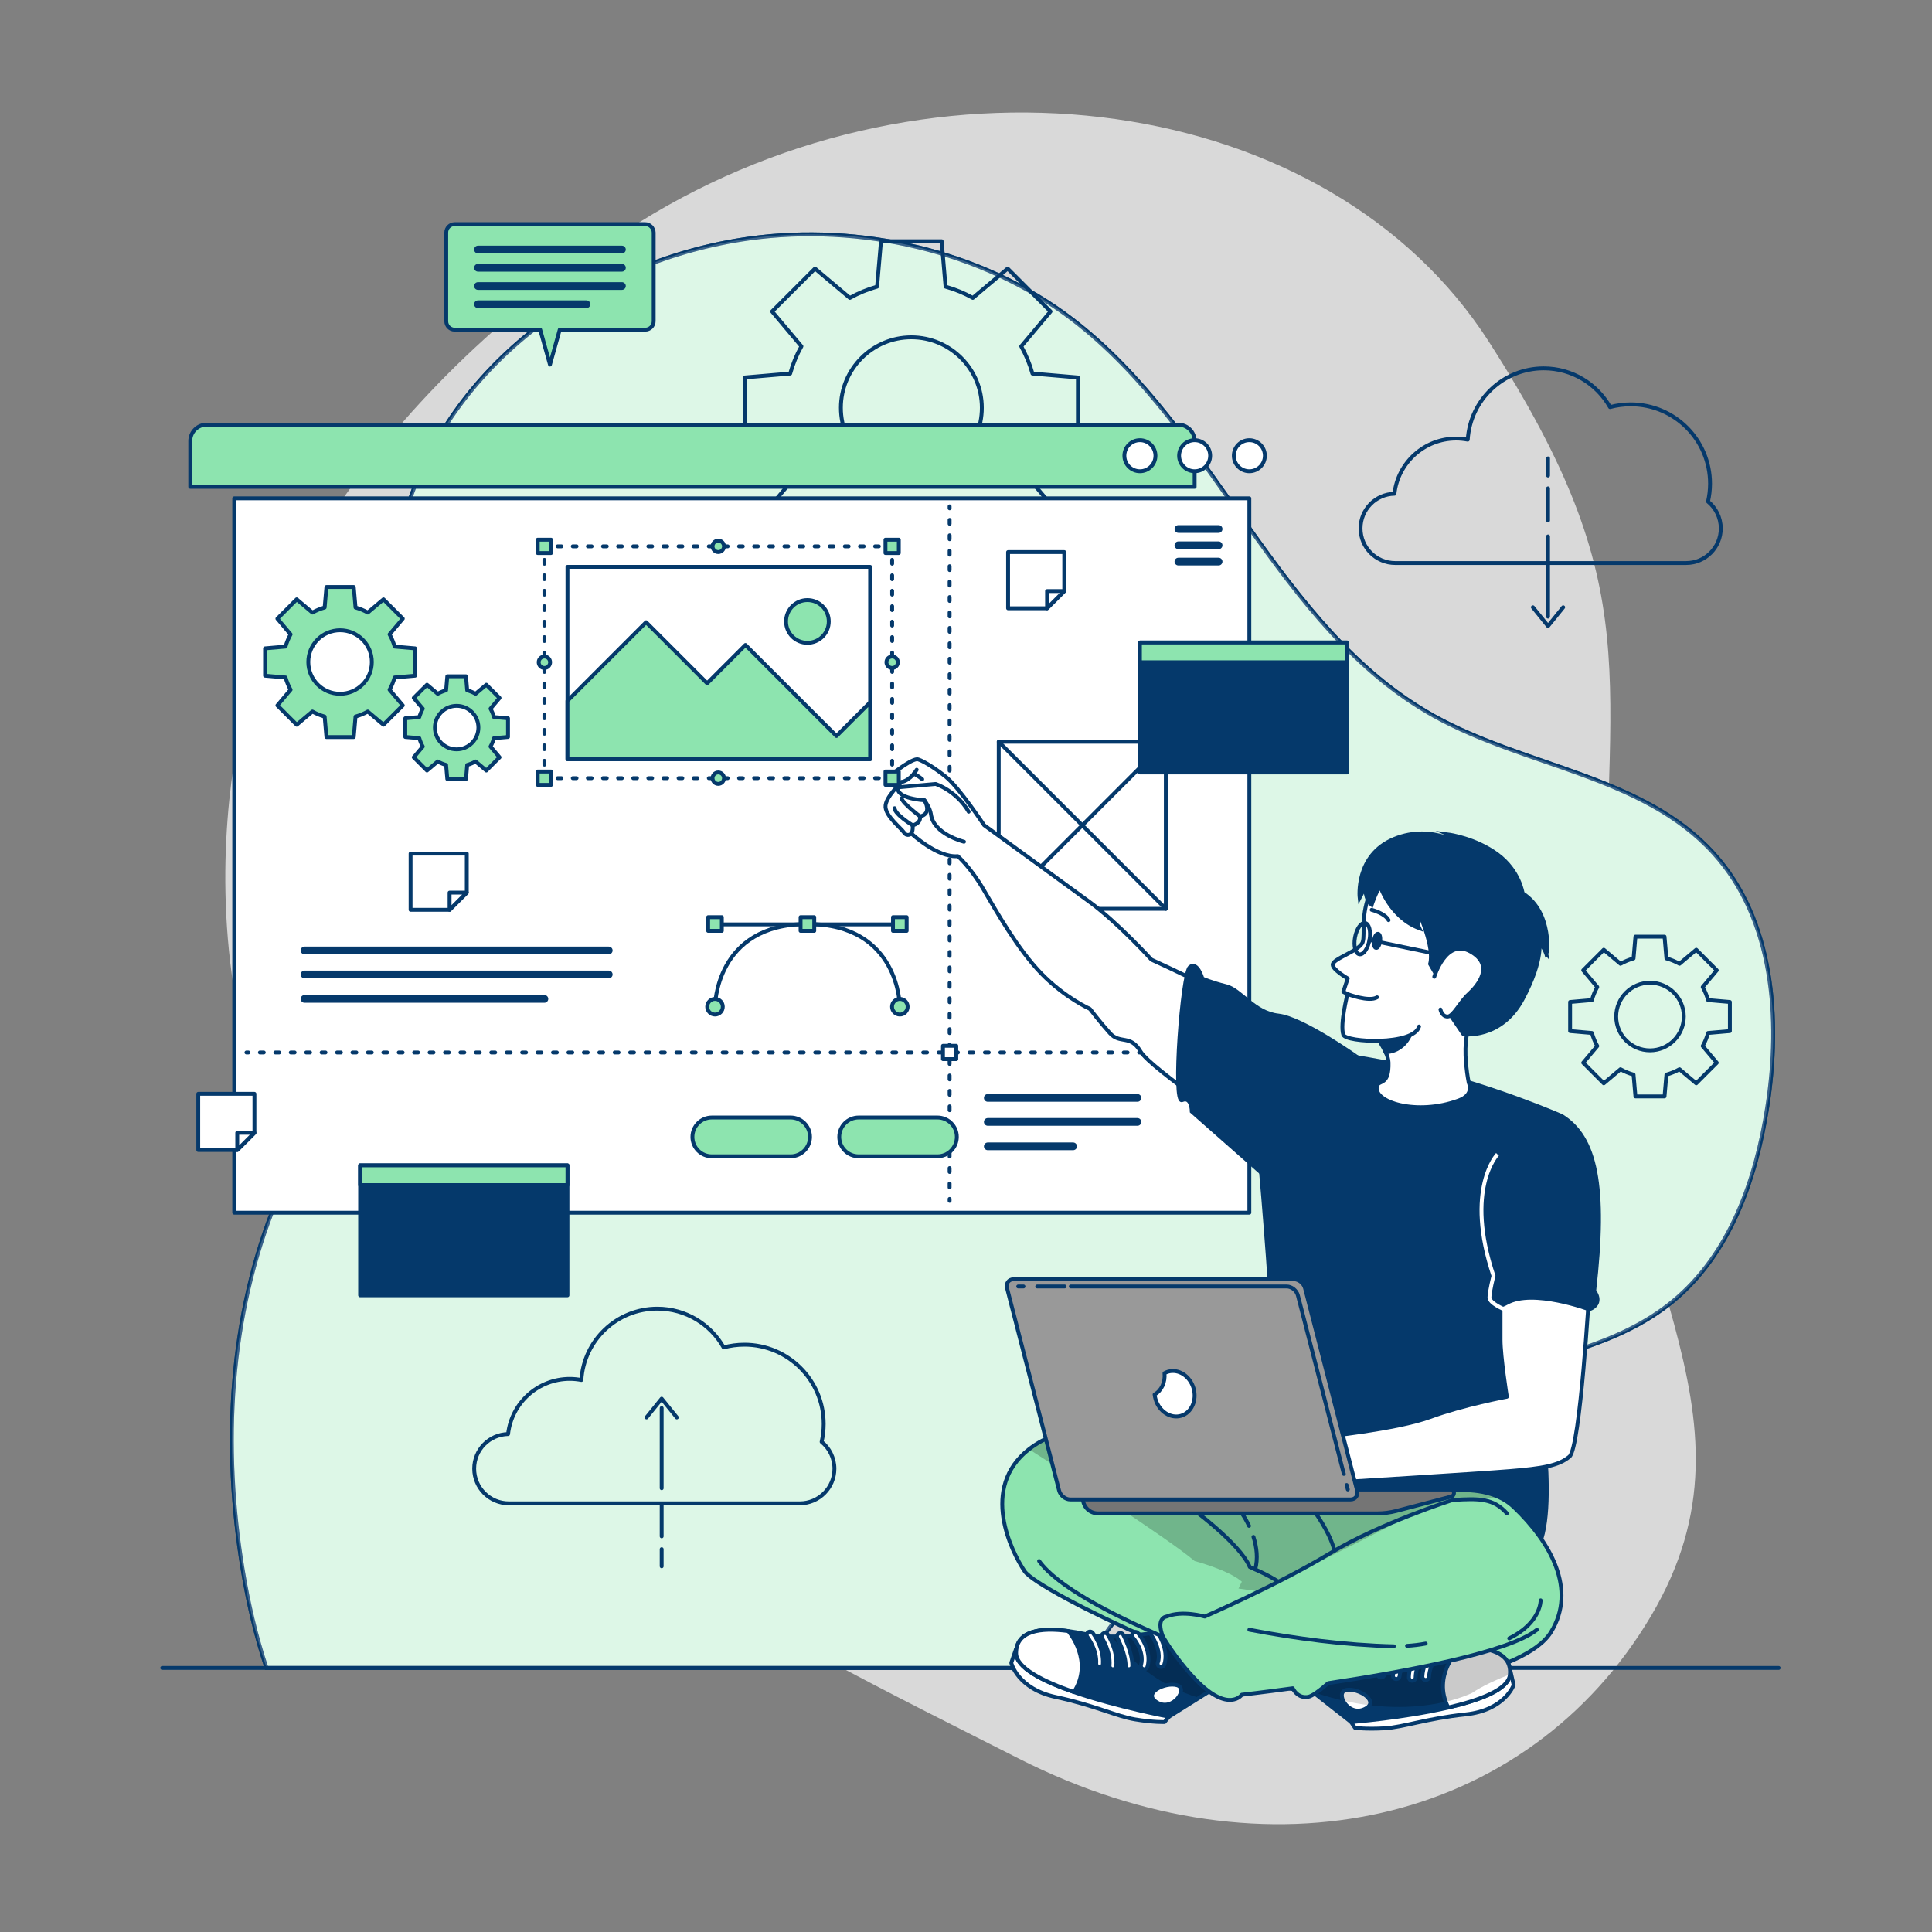 <?xml version="1.0" encoding="utf-8"?>
<!-- Generator: Adobe Illustrator 26.4.1, SVG Export Plug-In . SVG Version: 6.00 Build 0)  -->
<svg version="1.1" xmlns="http://www.w3.org/2000/svg" xmlns:xlink="http://www.w3.org/1999/xlink" x="0px" y="0px"
	 viewBox="0 0 500 500" style="enable-background:new 0 0 500 500;" xml:space="preserve">
<rect x="0" y="0" width="500" height="500" fill="#808080" stroke="none"/>
<style type="text/css">
	.st0{opacity:0.7;fill:#FFFFFF;}
	.st1{fill:#8DE4AF;stroke:#05396B;stroke-miterlimit:10;}
	.st2{opacity:0.7;fill:#FFFFFF;stroke:#05396B;stroke-miterlimit:10;}
	.st3{fill:none;stroke:#05396B;stroke-linecap:round;stroke-linejoin:round;stroke-miterlimit:10;}
	.st4{fill:#8DE4AF;stroke:#05396B;stroke-linecap:round;stroke-linejoin:round;stroke-miterlimit:10;}
	.st5{fill:#FFFFFF;stroke:#05396B;stroke-linecap:round;stroke-linejoin:round;stroke-miterlimit:10;}
	.st6{fill:none;stroke:#05396B;stroke-width:2;stroke-linecap:round;stroke-linejoin:round;stroke-miterlimit:10;}
	.st7{fill:none;stroke:#05396B;stroke-linecap:round;stroke-linejoin:round;}
	.st8{fill:none;stroke:#05396B;stroke-linecap:round;stroke-linejoin:round;stroke-dasharray:0.999,2.995;}
	.st9{fill:none;stroke:#05396B;stroke-linecap:round;stroke-linejoin:round;stroke-dasharray:0.998,2.994;}
	.st10{fill:#05396B;stroke:#05396B;stroke-linecap:round;stroke-linejoin:round;stroke-miterlimit:10;}
	.st11{fill:#05396B;stroke:#05396B;stroke-miterlimit:10;}
	.st12{opacity:0.3;clip-path:url(#XMLID_00000010993232016623120500000002680335710500456334_);fill-opacity:0.7;}
	.st13{opacity:0.3;clip-path:url(#XMLID_00000173853894988141773840000007318523062343149499_);fill-opacity:0.7;}
	.st14{opacity:0.2;clip-path:url(#XMLID_00000055707774298180417190000003323539245127385257_);fill-opacity:0.7;}
	.st15{opacity:0.3;clip-path:url(#XMLID_00000047777914003199319770000011984399247562504072_);fill-opacity:0.7;}
	.st16{opacity:0.3;clip-path:url(#XMLID_00000176044110731879691420000005083548212817967013_);fill-opacity:0.7;}
	.st17{fill:none;stroke:#FFFFFF;stroke-miterlimit:10;}
	.st18{fill:#757575;stroke:#05396B;stroke-linecap:round;stroke-linejoin:round;stroke-miterlimit:10;}
	.st19{fill:#999999;stroke:#05396B;stroke-linecap:round;stroke-linejoin:round;stroke-miterlimit:10;}
	.st20{fill:none;stroke:#05396B;stroke-linecap:round;stroke-linejoin:round;stroke-dasharray:0.978,2.934;}
	.st21{fill:none;stroke:#05396B;stroke-linecap:round;stroke-linejoin:round;stroke-dasharray:1,3;}
</style>
<g id="Background_Simple">
	<g>
		<path class="st0" d="M67.93,167.09c0,0-27.88,71.99,11.3,144.5c39.17,72.52,119.88,110.8,184.47,143.55
			c64.59,32.75,131.66,16.8,163.53-36.84c31.87-53.64-11.85-91.93-11.9-168.42c-0.05-76.49,11.45-96.74-29.96-161.36
			c-41.41-64.62-143.06-78.93-219.9-31C88.63,105.45,67.93,167.09,67.93,167.09z"/>
	</g>
	<g>
		<path class="st1" d="M68.97,431.66h211.21c0.86-1.36,1.72-2.72,2.59-4.05c22.72-34.59,59.1-59.24,98.83-70.81
			c17.8-5.18,37.08-8.27,51.38-20.06c14.72-12.14,21.48-31.5,24.4-50.34c3.54-22.82,1.63-48.4-13.86-65.53
			c-18.19-20.12-48.67-22.37-72.37-35.56c-40.79-22.7-56.6-74.39-93.71-102.71c-23.43-17.88-55.09-24.81-83.4-20.89
			c-40.19,5.56-78.01,32.5-89.36,71.96c-3.15,10.95-4.41,22.83-3.44,35.41c1.82,23.55,6.88,47.4,2.1,70.53
			c-5.27,25.49-21.85,47.02-31.76,71.09c-12.34,29.97-14.04,63.6-8.76,95.58C64.23,414.83,66.21,423.41,68.97,431.66z"/>
		<path class="st2" d="M68.97,431.66h211.21c0.86-1.36,1.72-2.72,2.59-4.05c22.72-34.59,59.1-59.24,98.83-70.81
			c17.8-5.18,37.08-8.27,51.38-20.06c14.72-12.14,21.48-31.5,24.4-50.34c3.54-22.82,1.63-48.4-13.86-65.53
			c-18.19-20.12-48.67-22.37-72.37-35.56c-40.79-22.7-56.6-74.39-93.71-102.71c-23.43-17.88-55.09-24.81-83.4-20.89
			c-40.19,5.56-78.01,32.5-89.36,71.96c-3.15,10.95-4.41,22.83-3.44,35.41c1.82,23.55,6.88,47.4,2.1,70.53
			c-5.27,25.49-21.85,47.02-31.76,71.09c-12.34,29.97-14.04,63.6-8.76,95.58C64.23,414.83,66.21,423.41,68.97,431.66z"/>
	</g>
</g>
<g id="Floor">
	<line class="st3" x1="41.99" y1="431.66" x2="460.31" y2="431.66"/>
</g>
<g id="Graphics">
	<g>
		<path class="st3" d="M278.96,113.39v-15.7l-11.76-1.01c-0.7-2.48-1.67-4.84-2.91-7.05l7.59-9.02l-11.1-11.1l-9.02,7.59
			c-2.2-1.24-4.57-2.21-7.05-2.91l-1.01-11.76h-15.7l-1.01,11.76c-2.48,0.7-4.84,1.67-7.05,2.91l-9.02-7.59l-11.1,11.1l7.59,9.02
			c-1.24,2.2-2.21,4.57-2.91,7.05l-11.76,1.01v15.7l11.76,1.01c0.7,2.48,1.67,4.84,2.91,7.05l-7.59,9.02l11.1,11.1l9.02-7.59
			c2.2,1.24,4.57,2.21,7.05,2.91l1.01,11.76h15.7l1.01-11.76c2.48-0.7,4.84-1.67,7.05-2.91l9.02,7.59l11.1-11.1l-7.59-9.02
			c1.23-2.2,2.21-4.57,2.91-7.05L278.96,113.39z M235.86,123.78c-10.07,0-18.24-8.17-18.24-18.24c0-10.07,8.17-18.24,18.24-18.24
			c10.07,0,18.24,8.17,18.24,18.24C254.1,115.61,245.93,123.78,235.86,123.78z"/>
		<path class="st3" d="M447.69,266.84v-7.53l-5.64-0.49c-0.34-1.19-0.8-2.32-1.39-3.38l3.64-4.33l-5.32-5.32l-4.33,3.64
			c-1.06-0.59-2.19-1.06-3.38-1.39l-0.49-5.64h-7.53l-0.49,5.64c-1.19,0.34-2.32,0.8-3.38,1.39l-4.33-3.64l-5.32,5.32l3.64,4.33
			c-0.59,1.06-1.06,2.19-1.39,3.38l-5.64,0.49v7.53l5.64,0.49c0.34,1.19,0.8,2.32,1.39,3.38l-3.64,4.33l5.32,5.32l4.33-3.64
			c1.06,0.59,2.19,1.06,3.38,1.39l0.49,5.64h7.53l0.49-5.64c1.19-0.34,2.32-0.8,3.38-1.39l4.33,3.64l5.32-5.32l-3.64-4.33
			c0.59-1.06,1.06-2.19,1.39-3.38L447.69,266.84z M427.02,271.83c-4.83,0-8.75-3.92-8.75-8.75c0-4.83,3.92-8.75,8.75-8.75
			c4.83,0,8.75,3.92,8.75,8.75C435.76,267.91,431.85,271.83,427.02,271.83z"/>
		<g>
			<path class="st3" d="M442.03,129.8c0.34-1.49,0.53-3.03,0.53-4.62c0-11.34-9.19-20.53-20.53-20.53c-1.85,0-3.65,0.25-5.36,0.71
				c-3.38-5.98-9.8-10.03-17.16-10.03c-10.46,0-19.02,8.16-19.66,18.46c-0.97-0.18-1.96-0.29-2.98-0.29
				c-8.28,0-15.09,6.25-15.99,14.28c-4.86,0.11-8.77,4.07-8.77,8.96c0,4.95,4.01,8.97,8.97,8.97h75.29c4.95,0,8.97-4.01,8.97-8.97
				C445.33,133.94,444.04,131.44,442.03,129.8z"/>
			<g>
				<line class="st3" x1="400.63" y1="138.83" x2="400.63" y2="159.58"/>
				<line class="st3" x1="400.63" y1="126.39" x2="400.63" y2="134.68"/>
				<line class="st3" x1="400.63" y1="118.63" x2="400.63" y2="123.07"/>
				<polyline class="st3" points="396.71,157.16 400.63,162.01 404.55,157.16 				"/>
			</g>
		</g>
		<g>
			<path class="st3" d="M212.64,373.15c0.34-1.49,0.53-3.03,0.53-4.62c0-11.34-9.19-20.53-20.53-20.53c-1.85,0-3.65,0.25-5.36,0.71
				c-3.38-5.98-9.8-10.03-17.16-10.03c-10.46,0-19.02,8.16-19.66,18.46c-0.97-0.18-1.96-0.29-2.98-0.29
				c-8.28,0-15.09,6.25-15.99,14.28c-4.86,0.11-8.77,4.07-8.77,8.96c0,4.95,4.01,8.97,8.97,8.97h75.29c4.95,0,8.97-4.01,8.97-8.97
				C215.94,377.29,214.65,374.79,212.64,373.15z"/>
			<g>
				<line class="st3" x1="171.24" y1="385.15" x2="171.24" y2="364.41"/>
				<line class="st3" x1="171.24" y1="397.6" x2="171.24" y2="389.3"/>
				<line class="st3" x1="171.24" y1="405.36" x2="171.24" y2="400.92"/>
				<polyline class="st3" points="175.16,366.83 171.24,361.98 167.32,366.83 				"/>
			</g>
		</g>
	</g>
</g>
<g id="Interface">
	<g>
		<path class="st4" d="M309.17,125.99H49.24v-11.85c0-2.34,1.9-4.24,4.24-4.24h251.45c2.34,0,4.24,1.9,4.24,4.24V125.99z"/>
		<rect x="60.62" y="128.97" class="st5" width="262.71" height="184.87"/>
		<path class="st5" d="M327.35,117.94c0,2.22-1.8,4.02-4.02,4.02s-4.02-1.8-4.02-4.02c0-2.22,1.8-4.02,4.02-4.02
			S327.35,115.72,327.35,117.94z"/>
		<path class="st5" d="M313.19,117.94c0,2.22-1.8,4.02-4.02,4.02c-2.22,0-4.02-1.8-4.02-4.02c0-2.22,1.8-4.02,4.02-4.02
			C311.39,113.92,313.19,115.72,313.19,117.94z"/>
		<path class="st5" d="M299.03,117.94c0,2.22-1.8,4.02-4.02,4.02c-2.22,0-4.02-1.8-4.02-4.02c0-2.22,1.8-4.02,4.02-4.02
			C297.23,113.92,299.03,115.72,299.03,117.94z"/>
		<g>
			<line class="st6" x1="315.37" y1="136.9" x2="304.97" y2="136.9"/>
			<line class="st6" x1="315.37" y1="141.12" x2="304.97" y2="141.12"/>
			<line class="st6" x1="315.37" y1="145.34" x2="304.97" y2="145.34"/>
		</g>
		<g>
			<line class="st6" x1="78.81" y1="245.98" x2="157.54" y2="245.98"/>
			<line class="st6" x1="78.81" y1="252.19" x2="157.54" y2="252.19"/>
			<line class="st6" x1="78.81" y1="258.51" x2="140.89" y2="258.51"/>
		</g>
		<g>
			<g>
				<g>
					<line class="st7" x1="245.76" y1="131.05" x2="245.76" y2="131.55"/>
					<line class="st8" x1="245.76" y1="134.55" x2="245.76" y2="308.78"/>
					<line class="st7" x1="245.76" y1="310.28" x2="245.76" y2="310.78"/>
				</g>
			</g>
			<g>
				<g>
					<line class="st7" x1="63.78" y1="272.38" x2="64.28" y2="272.38"/>
					<line class="st9" x1="67.27" y1="272.38" x2="317.31" y2="272.38"/>
					<line class="st7" x1="318.81" y1="272.38" x2="319.31" y2="272.38"/>
				</g>
			</g>
			<rect x="244.04" y="270.65" class="st5" width="3.45" height="3.45"/>
		</g>
		<g>
			<path class="st4" d="M166.97,58.01h-49.3c-1.2,0-2.18,0.97-2.18,2.18v22.95c0,1.2,0.97,2.18,2.18,2.18h22.13l2.53,9.04l2.53-9.04
				h22.13c1.2,0,2.18-0.97,2.18-2.18V60.19C169.15,58.99,168.17,58.01,166.97,58.01z"/>
			<g>
				<line class="st6" x1="123.7" y1="64.58" x2="160.95" y2="64.58"/>
				<line class="st6" x1="123.7" y1="69.3" x2="160.95" y2="69.3"/>
				<line class="st6" x1="123.7" y1="74.02" x2="160.95" y2="74.02"/>
				<line class="st6" x1="123.7" y1="78.74" x2="151.77" y2="78.74"/>
			</g>
		</g>
		<g>
			<rect x="93.2" y="301.59" class="st10" width="53.66" height="33.63"/>
			<rect x="93.2" y="301.59" class="st4" width="53.66" height="5.11"/>
			<g>
				<line class="st3" x1="98.68" y1="311.02" x2="112.39" y2="311.02"/>
				<line class="st3" x1="105.53" y1="314.84" x2="129.27" y2="314.84"/>
				<line class="st3" x1="102.5" y1="318.41" x2="109.49" y2="318.41"/>
				<line class="st3" x1="105.53" y1="322.62" x2="121.52" y2="322.62"/>
				<line class="st3" x1="98.68" y1="326.45" x2="112.39" y2="326.45"/>
			</g>
		</g>
		<g>
			<line class="st3" x1="231.99" y1="239.24" x2="185.93" y2="239.24"/>
			<path class="st3" d="M232.88,260.54c0,0,0-21.4-23.92-21.4s-23.92,21.4-23.92,21.4"/>
			<circle class="st4" cx="232.88" cy="260.54" r="2.02"/>
			<path class="st4" d="M183.02,260.54c0-1.11,0.9-2.02,2.02-2.02c1.11,0,2.02,0.9,2.02,2.02s-0.9,2.02-2.02,2.02
				C183.93,262.55,183.02,261.65,183.02,260.54z"/>
			<g>
				
					<rect x="231.11" y="237.36" transform="matrix(-1 -1.224647e-16 1.224647e-16 -1 465.755 478.264)" class="st4" width="3.54" height="3.54"/>
				
					<rect x="207.19" y="237.36" transform="matrix(-1 -1.224647e-16 1.224647e-16 -1 417.918 478.264)" class="st4" width="3.54" height="3.54"/>
				
					<rect x="183.27" y="237.36" transform="matrix(-1 -1.224647e-16 1.224647e-16 -1 370.08 478.264)" class="st4" width="3.54" height="3.54"/>
			</g>
		</g>
		<path class="st4" d="M107.43,174.87v-7.07l-5.3-0.46c-0.32-1.12-0.75-2.18-1.31-3.17l3.42-4.06l-5-5l-4.06,3.42
			c-0.99-0.56-2.06-0.99-3.17-1.31l-0.46-5.3h-7.07l-0.46,5.3c-1.12,0.32-2.18,0.75-3.17,1.31l-4.06-3.42l-5,5l3.42,4.06
			c-0.56,0.99-0.99,2.06-1.31,3.17l-5.3,0.46v7.07l5.3,0.46c0.32,1.12,0.75,2.18,1.31,3.17l-3.42,4.06l5,5l4.06-3.42
			c0.99,0.56,2.06,0.99,3.17,1.31l0.46,5.3h7.07l0.46-5.3c1.12-0.32,2.18-0.75,3.17-1.31l4.06,3.42l5-5l-3.42-4.06
			c0.56-0.99,0.99-2.06,1.31-3.17L107.43,174.87z M88.01,179.55c-4.54,0-8.22-3.68-8.22-8.22c0-4.54,3.68-8.22,8.22-8.22
			c4.54,0,8.22,3.68,8.22,8.22C96.23,175.87,92.55,179.55,88.01,179.55z"/>
		<path class="st4" d="M131.47,190.73v-4.84l-3.63-0.31c-0.22-0.77-0.52-1.49-0.9-2.17l2.34-2.78l-3.42-3.42l-2.78,2.34
			c-0.68-0.38-1.41-0.68-2.17-0.9l-0.31-3.63h-4.84l-0.31,3.63c-0.76,0.22-1.49,0.52-2.17,0.9l-2.78-2.34l-3.42,3.42l2.34,2.78
			c-0.38,0.68-0.68,1.41-0.9,2.17l-3.63,0.31v4.84l3.63,0.31c0.22,0.77,0.52,1.49,0.9,2.17l-2.34,2.78l3.42,3.42l2.78-2.34
			c0.68,0.38,1.41,0.68,2.17,0.9l0.31,3.63h4.84l0.31-3.63c0.77-0.22,1.49-0.52,2.17-0.9l2.78,2.34l3.42-3.42l-2.34-2.78
			c0.38-0.68,0.68-1.41,0.9-2.17L131.47,190.73z M118.18,193.93c-3.11,0-5.63-2.52-5.63-5.63c0-3.11,2.52-5.63,5.63-5.63
			c3.11,0,5.63,2.52,5.63,5.63C123.8,191.41,121.28,193.93,118.18,193.93z"/>
		<g>
			<line class="st6" x1="255.64" y1="284.14" x2="294.37" y2="284.14"/>
			<line class="st6" x1="255.64" y1="290.35" x2="294.37" y2="290.35"/>
			<line class="st6" x1="255.64" y1="296.67" x2="277.72" y2="296.67"/>
		</g>
		<path class="st4" d="M204.61,299.25h-20.39c-2.77,0-5.02-2.25-5.02-5.02l0,0c0-2.77,2.25-5.02,5.02-5.02h20.39
			c2.77,0,5.02,2.25,5.02,5.02l0,0C209.63,297,207.38,299.25,204.61,299.25z"/>
		<path class="st4" d="M242.61,299.25h-20.39c-2.77,0-5.02-2.25-5.02-5.02l0,0c0-2.77,2.25-5.02,5.02-5.02h20.39
			c2.77,0,5.02,2.25,5.02,5.02l0,0C247.62,297,245.38,299.25,242.61,299.25z"/>
		<g>
			<rect x="258.47" y="191.97" class="st5" width="43.24" height="43.24"/>
			<line class="st5" x1="258.47" y1="191.97" x2="301.71" y2="235.21"/>
			<line class="st5" x1="301.71" y1="191.97" x2="258.47" y2="235.21"/>
		</g>
		<g>
			<rect x="295.01" y="166.28" class="st10" width="53.66" height="33.63"/>
			<rect x="295.01" y="166.28" class="st4" width="53.66" height="5.11"/>
			<g>
				<line class="st3" x1="300.48" y1="175.7" x2="314.2" y2="175.7"/>
				<line class="st3" x1="307.34" y1="179.53" x2="331.08" y2="179.53"/>
				<line class="st3" x1="304.31" y1="183.1" x2="311.3" y2="183.1"/>
				<line class="st3" x1="307.34" y1="187.31" x2="323.33" y2="187.31"/>
				<line class="st3" x1="300.48" y1="191.13" x2="314.2" y2="191.13"/>
			</g>
		</g>
		<g>
			<polygon class="st5" points="275.43,142.88 275.43,152.97 270.98,157.42 260.89,157.42 260.89,142.88 			"/>
			<polygon class="st5" points="275.43,152.97 270.98,157.42 270.98,152.97 			"/>
		</g>
		<g>
			<polygon class="st5" points="120.8,220.91 120.8,231.01 116.35,235.46 106.26,235.46 106.26,220.91 			"/>
			<polygon class="st5" points="120.8,231.01 116.35,235.46 116.35,231.01 			"/>
		</g>
		<g>
			<polygon class="st5" points="65.85,283.08 65.85,293.17 61.4,297.62 51.31,297.62 51.31,283.08 			"/>
			<polygon class="st5" points="65.85,293.17 61.4,297.62 61.4,293.17 			"/>
		</g>
	</g>
</g>
<g id="Character">
	<g>
		<path class="st5" d="M247.87,221.58c-5.29,0.45-12.01-5.87-12.01-5.87s-1.03,0.99-1.89-0.24c-0.86-1.24-4.59-4.1-4.8-6.58
			c-0.21-2.48,4.19-6.5,4.19-6.5c-3.4,0.93-3.76-1.06-3.76-1.06s5.71-4.72,7.71-4.84c0.78-0.05,4.19,1.91,7.48,4.55
			c3.44,2.77,9.9,12.52,9.9,12.52s21.85,15.87,27.38,19.93c7.29,5.36,15.93,14.87,15.93,14.87s29.02,13.08,36.98,20.27l-10.81,25.62
			c0,0-26.37-17.67-29.01-22.15c-2.64-4.48-5.27-1.79-7.91-4.72c-2.64-2.93-5.17-6.28-5.17-6.28s-6.38-2.8-12.55-9.12
			c-6.17-6.33-11.6-16.01-15.01-21.81C251.1,224.34,247.87,221.58,247.87,221.58z"/>
		<path class="st5" d="M249.48,217.84c0,0-7.87-1.91-8.55-7.1c-0.22-1.69-1.69-3.63-1.69-3.63s-7.35-0.36-6.88-3.35l9.79-0.87
			c0,0,5.37,1.75,8.54,7.18"/>
		<path class="st3" d="M235.86,215.71c0,0,0.49-0.69,0.33-2.12c0,0,2.16-0.39,1.92-2.31c0,0,3.2-0.39,1.14-4.17"/>
		<path class="st3" d="M238.11,211.28c0,0-4.3-3.2-4.79-4.65"/>
		<path class="st3" d="M236.19,213.59c0,0-4.59-2.79-4.67-4.43"/>
		<path class="st3" d="M237.24,199.21c0,0-1.46,2.62-3.87,3.17"/>
		<path class="st3" d="M236.51,200.23c0,0,1.17,0.59,2.16,1.43"/>
		<path class="st11" d="M404.12,288.8c0,0-17.33-7.54-34.9-11.66c-17.57-4.12-45.96-7.78-45.96-7.78s7.82,79.8,5.76,84.6
			c-2.06,4.8-14.42,20.92-14.42,20.92s66.89,26.08,78.55,28.3c11.66,2.22,5.58-38.25,5.58-38.25S410.97,313.49,404.12,288.8z"/>
		<path class="st5" d="M380.11,280.23c0,0,1.59,3.03-2.59,4.57c-10.83,4-22.37,0.47-21.14-3.77c0.47-1.62,3.15,0,2.98-6.05
			c-0.02-0.78-0.3-1.69-0.73-2.66c-0.66-1.5-1.7-3.14-2.75-4.61c-1.83-2.56-3.71-4.63-3.71-4.63s17.19-10.97,29.94,0
			C382.11,263.08,377.37,265.48,380.11,280.23z"/>
		<g>
			<defs>
				<path id="XMLID_529_" d="M401.41,422.36c-6.77,11.03-41.12,16.21-59.87,15.72c-18.74-0.48-72.7-26.03-76.36-31.44
					c-3.39-5.01-11.72-21.57,1.12-31.58c1.02-0.79,2.16-1.54,3.46-2.24c8.79-4.76,67.25,10.25,67.25,10.25s3.62-2.29,4.95-2.12
					c4.08,0.52,6.97,3.82,15.24,6.17c5.77,1.65,21.52-4.69,31.58,0.76c1.1,0.59,2.12,1.32,3.06,2.22
					C401.24,399.08,408.17,411.33,401.41,422.36z"/>
			</defs>
			<use xlink:href="#XMLID_529_"  style="overflow:visible;fill:#8DE4AF;"/>
			<clipPath id="XMLID_00000134236534468031747540000012308193665607325611_">
				<use xlink:href="#XMLID_529_"  style="overflow:visible;"/>
			</clipPath>
			<path style="opacity:0.3;clip-path:url(#XMLID_00000134236534468031747540000012308193665607325611_);fill-opacity:0.7;" d="
				M388.78,387.88c-10.31-0.69-19.5,1.47-25.92,5.26c-7.61,4.5-43.55,21.81-43.55,21.81c0.08-1.86,2.08-5.61,2.08-5.61
				c-3.38-3.01-12.22-5.35-12.22-5.35c-6.85-5.85-34.03-23.3-42.87-28.93c1.02-0.79,2.16-1.54,3.46-2.24
				c8.79-4.76,67.25,10.25,67.25,10.25s3.62-2.29,4.95-2.12c4.08,0.52,6.97,3.82,15.24,6.17
				C362.97,388.77,378.72,382.43,388.78,387.88z"/>
			
				<use xlink:href="#XMLID_529_"  style="overflow:visible;fill:none;stroke:#05396B;stroke-linecap:round;stroke-linejoin:round;stroke-miterlimit:10;"/>
		</g>
		<g>
			<path class="st5" d="M390.87,432.32l0.86,3.77c0,0-2.3,6.53-12.41,7.59s-16.1,3.31-20.96,3.6s-7.69-0.12-7.69-0.12l-0.99-1.48
				L390.87,432.32z"/>
			<g>
				<defs>
					<path id="XMLID_528_" d="M332.16,431.92l17.52,13.75c0,0,13.58-1.08,25.12-3.75l0-0.01c8.3-1.92,15.55-4.68,15.95-8.45
						c0.61-5.74-5.53-7.31-12.82-7.09c-1.36,0.03-2.76,0.14-4.17,0.28c-11.67,1.25-26.51-5.2-26.51-5.2L332.16,431.92z"/>
				</defs>
				<use xlink:href="#XMLID_528_"  style="overflow:visible;fill:#05396B;"/>
				<clipPath id="XMLID_00000120536563633470583660000005992915236586001309_">
					<use xlink:href="#XMLID_528_"  style="overflow:visible;"/>
				</clipPath>
				<path style="opacity:0.3;clip-path:url(#XMLID_00000120536563633470583660000005992915236586001309_);fill-opacity:0.7;" d="
					M390.75,433.32c-3.15,1.24-7.06,2.96-9.74,4.79c0,0-16.27,8.37-41.27-0.25l-7.58-5.95l15.08-10.47c0,0,14.83,6.45,26.51,5.19
					c1.41-0.15,2.81-0.25,4.17-0.28C385.16,426.14,391.25,427.68,390.75,433.32z"/>
				
					<use xlink:href="#XMLID_528_"  style="overflow:visible;fill:none;stroke:#05396B;stroke-linecap:round;stroke-linejoin:round;stroke-miterlimit:10;"/>
			</g>
			<g>
				<defs>
					<path id="XMLID_527_" d="M348.49,437.34c-3.16,0.52,0.31,6.97,4.59,5.01C357.36,440.39,351.65,436.82,348.49,437.34z"/>
				</defs>
				<use xlink:href="#XMLID_527_"  style="overflow:visible;fill:#FFFFFF;"/>
				<clipPath id="XMLID_00000008841353702146175240000009503732840830277293_">
					<use xlink:href="#XMLID_527_"  style="overflow:visible;"/>
				</clipPath>
				<path style="opacity:0.2;clip-path:url(#XMLID_00000008841353702146175240000009503732840830277293_);fill-opacity:0.7;" d="
					M354.42,441.31c-2.16-0.26-4.43-0.65-6.8-1.19c-0.61-1.27-0.47-2.57,0.88-2.78C351.14,436.9,355.6,439.35,354.42,441.31z"/>
				
					<use xlink:href="#XMLID_527_"  style="overflow:visible;fill:none;stroke:#05396B;stroke-linecap:round;stroke-linejoin:round;stroke-miterlimit:10;"/>
			</g>
			<g>
				<defs>
					<path id="XMLID_526_" d="M374.8,441.9c8.3-1.92,15.55-4.68,15.95-8.45c0.61-5.74-5.53-7.31-12.82-7.09
						C377.6,426.67,370.53,433.5,374.8,441.9z"/>
				</defs>
				<use xlink:href="#XMLID_526_"  style="overflow:visible;fill:#FFFFFF;"/>
				<clipPath id="XMLID_00000006700604632158117080000006297483523714633602_">
					<use xlink:href="#XMLID_526_"  style="overflow:visible;"/>
				</clipPath>
				<path style="opacity:0.3;clip-path:url(#XMLID_00000006700604632158117080000006297483523714633602_);fill-opacity:0.7;" d="
					M390.75,433.32c-3.15,1.24-7.06,2.96-9.74,4.79c0,0-2.43,1.25-6.85,2.29c-2.8-7.7,3.46-13.76,3.76-14.04
					C385.16,426.14,391.25,427.68,390.75,433.32z"/>
				
					<use xlink:href="#XMLID_526_"  style="overflow:visible;fill:none;stroke:#05396B;stroke-linecap:round;stroke-linejoin:round;stroke-miterlimit:10;"/>
			</g>
			<g>
				<path class="st5" d="M368.88,434.77c0.02,0,0.03,0,0.05,0c0.48,0.02,0.89-0.35,0.91-0.82c0.17-3.62,2.96-6.56,2.99-6.59
					c0.33-0.35,0.32-0.89-0.03-1.23c-0.34-0.33-0.89-0.32-1.22,0.02c-0.13,0.14-3.26,3.43-3.47,7.71
					C368.08,434.33,368.42,434.73,368.88,434.77z"/>
			</g>
			<g>
				<path class="st5" d="M365.41,434.98c0.02,0,0.05,0,0.07,0c0.48,0.01,0.88-0.37,0.88-0.85c0.07-3.65,2.63-6.82,2.65-6.85
					c0.3-0.37,0.25-0.92-0.12-1.22c-0.37-0.3-0.91-0.25-1.22,0.12c-0.12,0.15-2.96,3.65-3.05,7.92
					C364.62,434.56,364.96,434.93,365.41,434.98z"/>
			</g>
			<g>
				<path class="st5" d="M361.26,434.54c0.01,0,0.01,0,0.02,0c0.48,0.04,0.9-0.31,0.94-0.79c0.27-3.04,2.85-6.92,2.88-6.96
					c0.27-0.4,0.16-0.94-0.24-1.2c-0.4-0.27-0.94-0.16-1.2,0.24c-0.12,0.17-2.86,4.29-3.16,7.78
					C360.44,434.08,360.79,434.49,361.26,434.54z"/>
			</g>
			<g>
				<path class="st5" d="M357.34,434.13c0.08,0.01,0.16,0.01,0.23-0.01c0.47-0.08,0.79-0.53,0.71-1c-0.62-3.68,2.8-6.84,2.84-6.87
					c0.35-0.32,0.38-0.87,0.06-1.22c-0.32-0.35-0.87-0.38-1.22-0.06c-0.17,0.15-4.16,3.81-3.39,8.44
					C356.64,433.8,356.96,434.09,357.34,434.13z"/>
			</g>
			<g>
				<path class="st5" d="M353.08,433.1c0.09,0.01,0.19,0,0.29-0.02c0.47-0.11,0.76-0.57,0.65-1.04c-0.75-3.28,2.48-6.99,2.51-7.03
					c0.32-0.36,0.28-0.91-0.08-1.22c-0.36-0.32-0.9-0.28-1.22,0.07c-0.16,0.18-3.86,4.41-2.91,8.57
					C352.41,432.81,352.72,433.07,353.08,433.1z"/>
			</g>
		</g>
		<g>
			<path class="st5" d="M262.97,426.68l-1.26,3.66c0,0,1.6,6.73,11.55,8.85c9.95,2.12,15.66,4.98,20.46,5.78
				c4.8,0.8,7.66,0.69,7.66,0.69l1.14-1.37L262.97,426.68z"/>
			<g>
				<defs>
					<path id="XMLID_525_" d="M321.39,432.45l-18.86,11.83c0,0-13.39-2.5-24.58-6.37v-0.01c-8.05-2.78-14.97-6.28-14.97-10.08
						c0-5.77,6.27-6.69,13.5-5.7c1.35,0.17,2.73,0.42,4.12,0.72c11.48,2.47,26.91-2.38,26.91-2.38L321.39,432.45z"/>
				</defs>
				<use xlink:href="#XMLID_525_"  style="overflow:visible;fill:#05396B;"/>
				<clipPath id="XMLID_00000064348693852891849730000003334628898222196381_">
					<use xlink:href="#XMLID_525_"  style="overflow:visible;"/>
				</clipPath>
				<path style="opacity:0.3;clip-path:url(#XMLID_00000064348693852891849730000003334628898222196381_);fill-opacity:0.7;" d="
					M321.39,432.45l-11.1,6.96c-11.14-3.35-18.39-10.45-22.53-15.87c9.84,0.03,19.73-3.09,19.73-3.09L321.39,432.45z"/>
				
					<use xlink:href="#XMLID_525_"  style="overflow:visible;fill:none;stroke:#05396B;stroke-linecap:round;stroke-linejoin:round;stroke-miterlimit:10;"/>
			</g>
			<path class="st5" d="M277.94,437.9c-8.05-2.78-14.97-6.28-14.97-10.08c0-5.77,6.27-6.69,13.5-5.7
				C276.76,422.45,283.07,429.99,277.94,437.9z"/>
			<g>
				<path class="st5" d="M284.58,431.43c-0.02,0-0.03,0-0.05,0c-0.48-0.03-0.84-0.44-0.82-0.91c0.21-3.61-2.25-6.84-2.28-6.87
					c-0.29-0.38-0.22-0.92,0.15-1.22c0.38-0.29,0.92-0.22,1.21,0.15c0.12,0.15,2.88,3.75,2.64,8.03
					C285.42,431.07,285.04,431.43,284.58,431.43z"/>
			</g>
			<g>
				<path class="st5" d="M288.01,432c-0.02,0-0.05,0-0.07,0c-0.48-0.04-0.83-0.46-0.79-0.94c0.31-3.64-1.9-7.06-1.92-7.1
					c-0.26-0.4-0.15-0.94,0.25-1.2c0.4-0.26,0.94-0.15,1.2,0.25c0.1,0.16,2.56,3.94,2.2,8.19C288.83,431.66,288.45,432,288.01,432z"
					/>
			</g>
			<g>
				<path class="st5" d="M292.18,432c-0.01,0-0.01,0-0.02,0c-0.48-0.01-0.86-0.4-0.85-0.88c0.05-3.05-2.11-7.18-2.13-7.22
					c-0.22-0.42-0.06-0.95,0.36-1.17c0.42-0.23,0.95-0.06,1.17,0.36c0.1,0.19,2.39,4.57,2.33,8.07
					C293.04,431.62,292.65,432,292.18,432z"/>
			</g>
			<g>
				<path class="st5" d="M296.12,432c-0.08,0-0.15-0.01-0.23-0.03c-0.46-0.13-0.73-0.61-0.6-1.07c1-3.6-2.07-7.09-2.1-7.13
					c-0.32-0.36-0.29-0.9,0.07-1.22c0.36-0.32,0.9-0.29,1.22,0.07c0.15,0.17,3.74,4.23,2.48,8.75
					C296.85,431.75,296.5,432,296.12,432z"/>
			</g>
			<g>
				<path class="st5" d="M300.47,431.43c-0.09,0-0.19-0.02-0.28-0.05c-0.45-0.16-0.69-0.65-0.54-1.1c1.09-3.18-1.73-7.21-1.76-7.25
					c-0.28-0.39-0.19-0.93,0.2-1.21c0.39-0.28,0.93-0.19,1.21,0.2c0.14,0.19,3.38,4.79,1.99,8.83
					C301.16,431.2,300.83,431.43,300.47,431.43z"/>
			</g>
			<path class="st5" d="M304.58,436.12c3.09,0.84-1.04,6.9-5.09,4.5C295.44,438.22,301.5,435.28,304.58,436.12z"/>
		</g>
		<path class="st4" d="M268.92,403.99c4.64,6.49,18.36,13.66,32.04,19.58c1.47,2.43,4.46,6.98,8.58,11.21
			c8.42,8.66,11.85,3.81,11.85,3.81s5.32-0.6,13.17-1.67c0.52,1.01,1.72,2.59,3.97,2.23c1.02-0.16,2.99-1.62,5.21-3.55
			c19.83-2.98,46.74-7.96,54.01-13.82"/>
		<g>
			<path class="st3" d="M389.98,391.64c-3.43-3.77-6.86-3.94-14.06-3.43c0,0-18.79,5.96-31.89,13.89
				c-13.1,7.93-32.24,16.26-32.24,16.26s-5.83-1.69-9.89,0c0,0-2.85,0.22-0.94,5.2"/>
			<path class="st3" d="M398.72,414.17c0,0,0.1,5.81-8.14,9.83"/>
			<path class="st3" d="M307.84,389.93c0,0,13.01,9.4,15.6,15.6c0,0,5,2.13,7.39,3.81"/>
			<path class="st3" d="M324.39,397.74c0.87,2.7,1.2,5.64,0.46,8.41"/>
			<path class="st3" d="M321.39,391.64c0.71,1.03,1.33,2.12,1.86,3.25"/>
			<path class="st3" d="M339.91,390.78c0,0,4.35,5.81,5.43,10.54"/>
			<path class="st3" d="M364.14,425.94c1.62-0.1,3.23-0.28,4.82-0.59"/>
			<path class="st3" d="M323.33,421.77c11.87,2.27,24.88,4,37.4,4.29"/>
		</g>
		<path class="st5" d="M411.32,333.59c0,0-2.35,40.95-5.12,43.35s-7.14,3.09-15.42,3.77c-8.27,0.69-44.85,2.93-44.85,2.93
			l-3.91-11.75c0,0,19.45-1.97,28.08-5.15c8.63-3.18,19.87-5.26,19.87-5.26s-1.63-10.31-1.63-14.75s0-15.73,0-20.88"/>
		<path class="st11" d="M404.12,288.8c8.92,5.49,11.55,18.18,8.46,45.27c0,0,2.63,3.2-1.26,4.8c0,0-14.56-5.45-21.34-1.69
			c-6.78,3.75-5.02-5.19-5.02-5.19s-2.79-24.92,3.38-29.42"/>
		<path class="st17" d="M387.54,298.75c0,0-8.57,8.92-1.03,31.44c0,0-1.05,4.1-1.04,5.6c0.01,1.5,3.88,3.09,3.88,3.09"/>
		<path class="st3" d="M379.72,288.3c0,0-13.29,5.09-23.86-0.55c-6.27-3.34-3.69-8.71-3.69-8.71"/>
		<g>
			<path class="st18" d="M284.15,391.66h72.34c1.63,0,3.26-0.21,4.84-0.62l14.27-3.74c0.41-0.11,0.69-0.47,0.69-0.89l0,0
				c0-0.51-0.41-0.92-0.92-0.92h-94.2c-0.51,0-0.92,0.41-0.92,0.92v1.35C280.24,389.91,281.99,391.66,284.15,391.66z"/>
			<path class="st19" d="M276.98,388.06h72.54c1.27,0,2.02-1.04,1.69-2.33l-13.46-52.33c-0.33-1.29-1.62-2.33-2.89-2.33h-72.54
				c-1.27,0-2.02,1.04-1.69,2.33l13.46,52.33C274.42,387.02,275.71,388.06,276.98,388.06z"/>
			<line class="st3" x1="264.88" y1="332.94" x2="263.51" y2="332.94"/>
			<line class="st3" x1="275.51" y1="332.94" x2="268.43" y2="332.94"/>
			<path class="st3" d="M347.78,381.45l-11.88-46.18c-0.33-1.29-1.63-2.33-2.89-2.33h-55.89"/>
			<line class="st3" x1="348.81" y1="385.47" x2="348.51" y2="384.32"/>
			<path class="st5" d="M298.81,360.89c0.05,0.41,0.13,0.83,0.25,1.25c0.93,3.15,3.88,5.06,6.59,4.27c2.71-0.8,4.16-4,3.24-7.15
				c-0.94-3.16-3.89-5.06-6.6-4.27c-0.32,0.1-0.63,0.23-0.92,0.39C301.61,357.71,300.6,359.89,298.81,360.89z"/>
		</g>
		<path class="st11" d="M330.83,262.82c-6.28-0.69-9.71-6.65-13.48-7.58c-3.77-0.93-6.18-1.99-6.18-1.99s-1.3-4.55-3.25-2.96
			c-1.94,1.59-4.51,35.49-2,34.43c2.51-1.06,2.51,2.94,2.51,2.94l23.31,20.55l19.54-34.6C351.29,273.6,337.11,263.51,330.83,262.82z
			"/>
		<g>
			<g>
				<g>
					<polyline class="st7" points="140.89,141.89 140.89,141.39 141.39,141.39 					"/>
					<line class="st20" x1="144.32" y1="141.39" x2="228.92" y2="141.39"/>
					<polyline class="st7" points="230.39,141.39 230.89,141.39 230.89,141.89 					"/>
					<line class="st21" x1="230.89" y1="144.89" x2="230.89" y2="199.39"/>
					<polyline class="st7" points="230.89,200.89 230.89,201.39 230.39,201.39 					"/>
					<line class="st20" x1="227.45" y1="201.39" x2="142.85" y2="201.39"/>
					<polyline class="st7" points="141.39,201.39 140.89,201.39 140.89,200.89 					"/>
					<line class="st21" x1="140.89" y1="197.89" x2="140.89" y2="143.39"/>
				</g>
			</g>
			<circle class="st4" cx="185.89" cy="141.39" r="1.48"/>
			<circle class="st4" cx="140.89" cy="171.39" r="1.48"/>
			<circle class="st4" cx="185.89" cy="201.39" r="1.48"/>
			<circle class="st4" cx="230.89" cy="171.39" r="1.48"/>
			<rect x="229.16" y="199.67" class="st4" width="3.45" height="3.45"/>
			<rect x="229.16" y="139.67" class="st4" width="3.45" height="3.45"/>
			<rect x="139.16" y="199.67" class="st4" width="3.45" height="3.45"/>
			<rect x="139.16" y="139.67" class="st4" width="3.45" height="3.45"/>
		</g>
		<g>
			<rect x="146.86" y="146.7" class="st5" width="78.33" height="49.77"/>
			<polygon class="st4" points="225.19,181.77 216.48,190.48 192.92,166.92 183.01,176.83 167.21,161.03 146.86,181.37 
				146.86,196.47 225.19,196.47 			"/>
			<circle class="st4" cx="208.96" cy="160.83" r="5.53"/>
		</g>
		<path class="st11" d="M365.68,265.42c0,0-0.85,6.45-7.05,6.9c-0.66-1.5-1.7-3.14-2.75-4.61
			C359.99,266.39,365.68,265.42,365.68,265.42z"/>
		<g>
			<path class="st5" d="M378.89,265.87c0,0,10.37,1.27,14.71-12.65c4.34-13.92,0.93-24.41-16.24-29.46
				c-9.52-2.8-19.03-0.55-22.46,6.65c-2.94,6.17-1.55,11.31-2.23,13.38c-0.76,2.32-7.77,4.29-7.77,5.88c0,1.32,3.89,3.55,3.89,3.55
				l-1.14,3.46l1.08,0.57c0,0-1.99,7.79-1.08,10.54c0.67,2.01,18.23,2.84,19.6-2.13"/>
			<path class="st3" d="M354.99,235.47c0,0,3.43,0.86,4.37,2.66"/>
			<path class="st11" d="M355.6,243.38c-0.15,1.01,0.08,1.88,0.52,1.94c0.43,0.06,0.9-0.7,1.05-1.71c0.15-1.01-0.08-1.88-0.52-1.94
				C356.22,241.6,355.75,242.37,355.6,243.38z"/>
			<path class="st3" d="M348.72,257.25c0,0,5.58,2.14,7.66,0.85"/>
			<path class="st3" d="M350.68,242.58c-0.42,2.23,0.09,4.2,1.12,4.39c1.03,0.19,2.2-1.46,2.62-3.7c0.42-2.23-0.09-4.2-1.12-4.39
				C352.27,238.69,351.1,240.35,350.68,242.58z"/>
			<path class="st11" d="M394.06,231.19c0,0-0.8-5.83-6.52-10.06c-5.72-4.23-12.57-5.14-12.57-5.14s3.32,1.45,4.57,3.35
				c0,0-8.57-6.44-18.75-2.21c-10.17,4.23-8.92,15.22-8.92,15.22l1.49-2.88c0,0-0.17,3.43,1.63,4.69c0,0,1.09-3.32,2.19-4.8
				c0,0,2.7,8.12,10.13,10.86c0,0-0.8-1.6-0.11-4c0,0,4.11,8.92,2.91,13.26l1.32,2.29c0,0,4.73-4.79,8.57-0.8
				c2.21,2.29-4.23,10.97-5.14,10.97l3.89,5.72c0,0,9.72,1.38,15.32-9.14c5.6-10.52,4.23-15.02,4.23-15.02s1.83,2.56,2.06,4.04
				C400.34,247.53,401.95,236.22,394.06,231.19z"/>
			<path class="st5" d="M371.19,252.79c0,0,2.98-10.09,9.38-6.53s1.82,8.93-0.46,10.99c-2.29,2.06-4,5.83-5.49,5.83
				c-1.49,0-1.83-1.83-1.83-1.83"/>
			<line class="st3" x1="354.42" y1="243.28" x2="372.22" y2="246.97"/>
		</g>
	</g>
</g>
</svg>
